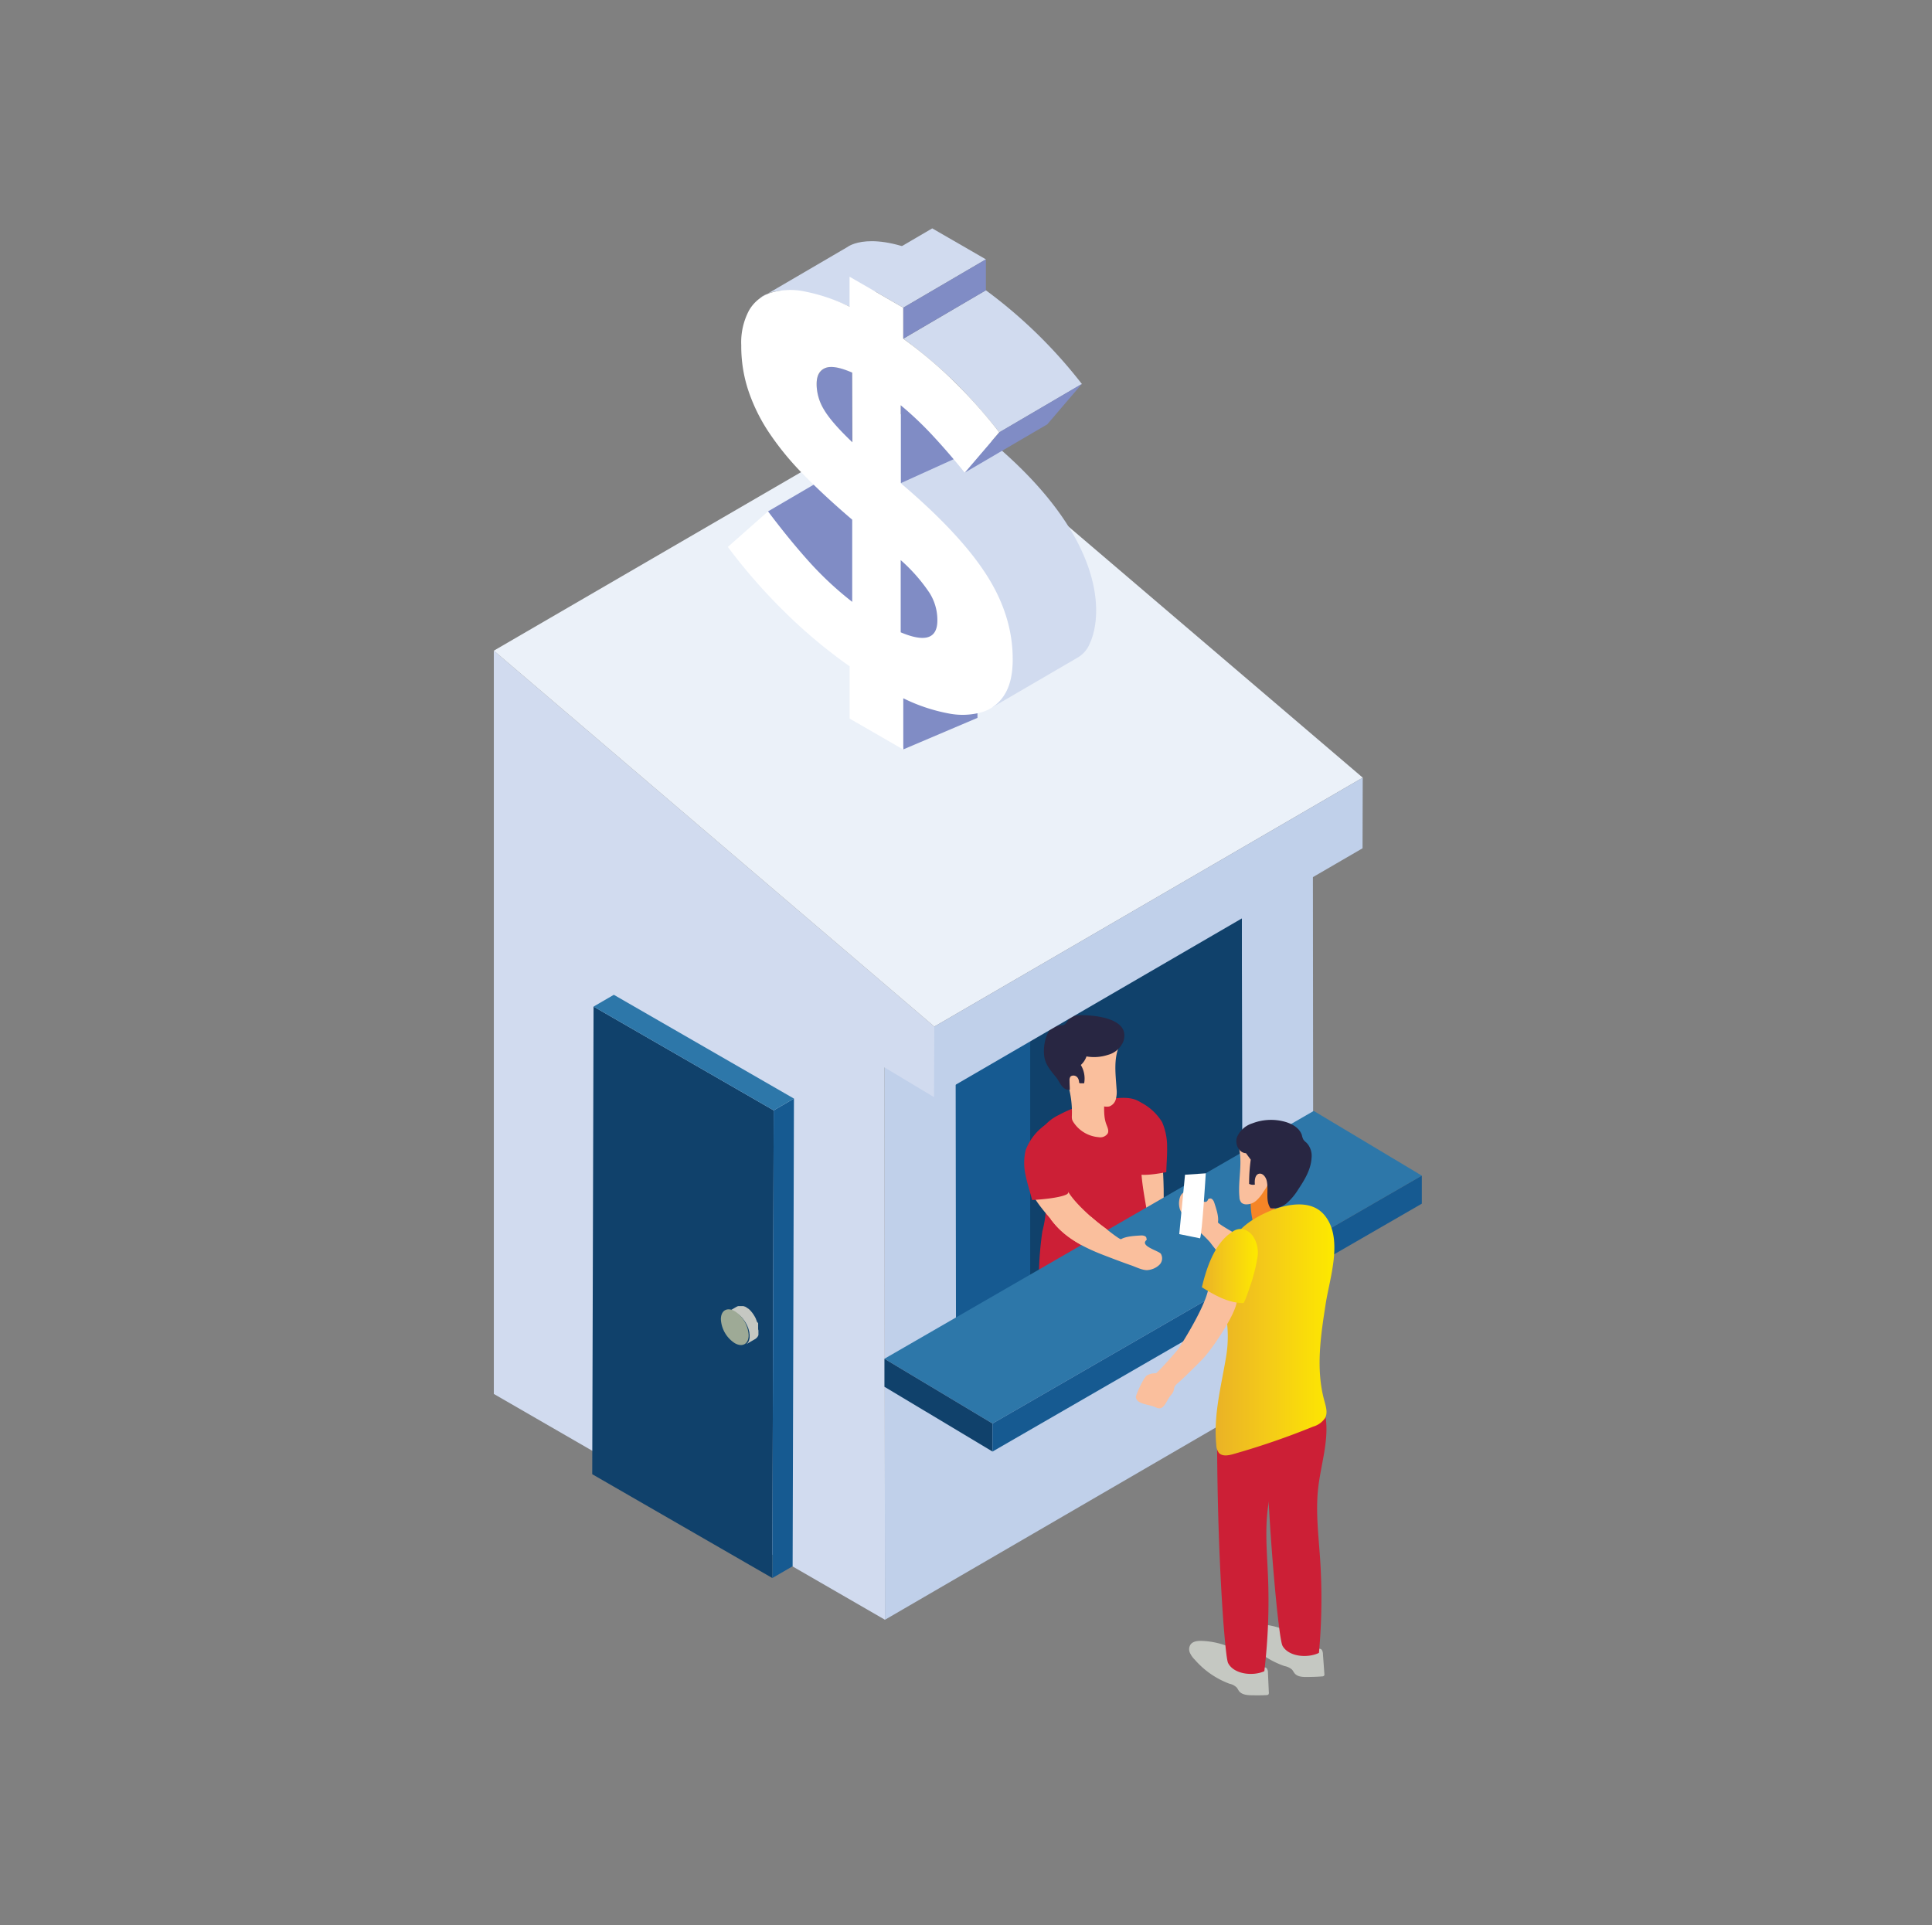 <svg id="Layer_1" data-name="Layer 1" xmlns="http://www.w3.org/2000/svg" xmlns:xlink="http://www.w3.org/1999/xlink" viewBox="0 0 523.23 521.42"><rect x="0" y="0" width="523.23" height="521.42" fill="#808080" stroke="none"/><defs><style>.cls-1{isolation:isolate}.cls-2{fill:#c0d0ea}.cls-3{fill:#165a91}.cls-4{fill:#10416b}.cls-5{fill:#fabf9d}.cls-6{fill:#cc1f36}.cls-7{fill:#282642}.cls-8{fill:#d1dbef}.cls-10{fill:#2d77a9}.cls-11{fill:#c5c8c2}.cls-16{fill:#fff}.cls-17{fill:#808cc5}</style><linearGradient id="linear-gradient" x1="329.23" y1="360.2" x2="361.38" y2="360.2" gradientUnits="userSpaceOnUse"><stop offset="0" stop-color="#eab226"/><stop offset=".43" stop-color="#f4ca19"/><stop offset=".98" stop-color="#fde800"/></linearGradient><linearGradient id="linear-gradient-2" x1="325.5" y1="342.88" x2="340.68" y2="342.88" xlink:href="#linear-gradient"/></defs><g class="cls-1"><path class="cls-2" d="M239.53 289.08l116.02-67.42.14 149.6-116.02 67.42-.14-149.6z"/><path class="cls-3" d="M258.81 288.75l77.5-45.03.1 77.87-77.5 45.03-.1-77.87z"/><path class="cls-4" d="M279 277.02v77.93l57.41-33.36-.1-77.87-57.31 33.3z"/><path class="cls-5" d="M314.94 316.78s.64 9.27-.25 14.06.31 10.16-.69 10.81-6.08-2.79-6.13-3.48-1.87-12.66-1.87-12.66v-8.43z"/><path class="cls-6" d="M307.35 312.87c0-1.89 0-3.78.09-5.66.14-2.8-1.05-6.78.75-9a14.5 14.5 0 0 1 6.54 5.7 16.55 16.55 0 0 1 1.35 6.68c.05 2.29-.17 4.57-.22 6.86-1.89.37-5.85 1.06-7.74.55-.9-.24-.64-1.23-.67-1.94-.05-1.06-.09-2.14-.1-3.19z"/><path class="cls-6" d="M309.44 336.13c-.83-1.92 1.83-3.89 1.51-6-1-6.59-2.69-13-1.5-19.44.58-3.1 1.72-6.73.86-9.85-1.45-5.25-9.44-3.26-13.24-2.53a36.14 36.14 0 0 0-10.38 3.69 12.17 12.17 0 0 0-4.25 3.39c-1.73 2.42-1.84 5.65-1.32 8.58s1.59 5.73 2 8.67a29.26 29.26 0 0 1-.82 10.81 92.67 92.67 0 0 0-.95 11.9c.1 5.73 4.53.7 9.15 1.19 5.79.61 11.94.86 17.3-1.79a5.44 5.44 0 0 0 3-3.25c.53-1.93-.61-3.64-1.36-5.37z"/><path class="cls-5" d="M299.6 304.44c-1.14-3.1-.08-6.61-.92-9.8a8.65 8.65 0 0 0-7.92-6.27c-.87 0-1.95.28-2.08 1.13l.26 3.32a26.46 26.46 0 0 1 1.34 9.49 3.17 3.17 0 0 0 .07.87 2.67 2.67 0 0 0 .36.74 9 9 0 0 0 6.83 4.06 2.41 2.41 0 0 0 2.45-1c.4-.77-.08-1.7-.39-2.54z"/><path class="cls-5" d="M303.14 283.18l-3.46-.77c-1.65.61-3.47.61-5.17 1.1s-3.4 1.78-3.46 3.54c0 .65-3.52 2.08-1.32 8.12.84 2.31 7.34 3.77 8.16 4.1a4 4 0 0 0 2.49.4 2.83 2.83 0 0 0 1.82-2 7.52 7.52 0 0 0 .19-2.76c-.25-3.91-.85-8.09.75-11.73z"/><path class="cls-7" d="M291.62 275a4.64 4.64 0 0 0-1.23.32c-1.13.47-1.19 1.39-2 2.09a1.5 1.5 0 0 1-.8.27 5.18 5.18 0 0 0-3 1c-1.6 1.66-2.08 5.11-1.8 7.28.31 2.43 1.78 4 3.27 5.85 1 1.26 1.6 3.51 3.67 3.34 0-.83-.07-1.67-.07-2.49a1.7 1.7 0 0 1 .23-1.05c.4-.52 2.19-.62 2.35 1.47a.31.31 0 0 0 .1.24.39.39 0 0 0 .26.06h.8a.28.28 0 0 0 .18 0 .26.26 0 0 0 .07-.21 7.09 7.09 0 0 0-.94-4.74 5.49 5.49 0 0 0 1.44-2.07l.08-.25a12.09 12.09 0 0 0 5.85-.43 6.17 6.17 0 0 0 4.16-3.67c1.92-6-7-7-11-7.07a10.15 10.15 0 0 0-1.62.06z"/><path class="cls-5" d="M288.41 319.64c-.88 3.47 8 10.91 10.73 12.84.48.34 4.18 3.35 4.53 3.15 1.39-.83 3.74-.92 5.36-1 .63 0 1.46.15 1.5.78 0 .15.07.36 0 .47-1.87 1.62 3.27 2.87 3.9 3.7a2.44 2.44 0 0 1-.35 3 5.23 5.23 0 0 1-2.95 1.4c-1.35.26-3.42-.82-4.65-1.24-2.64-.9-5.25-1.9-7.84-2.92-5-2-10-4.5-13.41-8.83-1.87-2.35-6.05-6.73-6.29-9.78z"/><path class="cls-6" d="M288.53 318.36c-.38-1.85-.82-3.69-1.34-5.5-.77-2.7-1.45-6.6-3.9-8.35a14.66 14.66 0 0 0-5.52 7 15 15 0 0 0 0 6.85c.45 2.24 1.19 4.42 1.75 6.64 2.14-.11 7.35-.54 9.31-1.5.92-.46.42-1.36.3-2.06-.19-1.01-.38-2.05-.6-3.08z"/><path class="cls-8" d="M133.74 176.22l119.3 101.81-.05 19.13-13.46-8.08.14 149.6-105.93-61.16v-201.3z"/><path fill="#ebf1f9" d="M133.74 176.22l116.02-67.42 119.3 101.81-116.02 67.42-119.3-101.81z"/><path class="cls-2" d="M253.04 278.03l116.02-67.42-.05 19.13-116.02 67.42.05-19.13z"/></g><g class="cls-1"><path class="cls-10" d="M239.53 367.99l29.27 17.54 116.26-67.13-29.27-17.53-116.26 67.12z"/><path class="cls-4" d="M239.53 367.99v7.59l29.27 17.54v-7.59l-29.27-17.54z"/><path class="cls-3" d="M268.8 385.53v7.59l116.26-67.13v-7.59L268.8 385.53z"/></g><g class="cls-1"><path class="cls-4" d="M209.53 300.72l-.36 126.66-48.78-28.12.36-126.65 48.78 28.11z"/><path class="cls-3" d="M209.53 300.72l5.49-3.19-.36 126.66-5.49 3.19.36-126.66z"/><path class="cls-10" d="M160.75 272.61l5.49-3.19 48.78 28.11-5.49 3.19-48.78-28.11z"/></g><path class="cls-11" d="M205.32 360a1.09 1.09 0 0 0 0-.18v-.19-.55-.27a.24.24 0 0 0 0-.08 1.17 1.17 0 0 0 0-.2v-.2L205 358c0-.06 0-.12-.07-.19v-.06l-.05-.12a1.46 1.46 0 0 0-.07-.19l-.06-.13v-.05a1.42 1.42 0 0 0-.08-.18l-.1-.2-.08-.16-.11-.19-.06-.1-.1-.17-.15-.24-.23-.33-.16-.22a2.09 2.09 0 0 1-.14-.17 1.15 1.15 0 0 1-.14-.17l-.15-.16-.1-.11-.16-.16-.08-.07-.17-.15-.07-.06h-.05l-.17-.13-.12-.09-.16-.1-.16-.1-.12-.07-.15-.08h-.1l-.15-.06-.15-.06H199.96a1.41 1.41 0 0 0-.22.06l-.29.14-2.56 1.49a1.55 1.55 0 0 1 .29-.14l.22-.06h1.02l.33.09.36.14.37.2a4 4 0 0 1 .38.24c.12.08.23.17.34.26l.32.28c.1.1.21.2.31.31l.32.36.3.39.26.37.15.24.12.2.06.1.19.35c.07.15.14.29.2.44l.18.43.15.45c0 .14.08.29.11.43l.09.45c0 .15 0 .3.05.44a3.24 3.24 0 0 1 0 .44v.41c0 .12 0 .24-.05.35a2.81 2.81 0 0 1-.08.31v.05a1.69 1.69 0 0 1-.11.27 1.17 1.17 0 0 1-.15.27 1.64 1.64 0 0 1-.26.33l-.07.06a1.72 1.72 0 0 1-.31.24l2.56-1.48a1.48 1.48 0 0 0 .31-.25l.07-.06a2.16 2.16 0 0 0 .27-.33 2.15 2.15 0 0 0 .14-.26l.07-.18v-.15a1.8 1.8 0 0 1 0-.19V361.1v-.24-.18-.36z"/><path d="M199 355.12a8.26 8.26 0 0 1 3.75 6.5c0 2.38-1.7 3.34-3.77 2.14a8.24 8.24 0 0 1-3.75-6.49c.02-2.38 1.7-3.35 3.77-2.15z" fill="#9eaa96"/><path class="cls-5" d="M322.36 322.59c1 .28 4 4.55 4.82 2.24.05-.15.26-.17.41-.22.59-.19 1.07.5 1.26 1.09.49 1.54 1.27 3.72 1 5.31-.06.39 4.06 2.69 4.55 3 3.24 2.1 7.88 5.38 10.81.78a16.35 16.35 0 0 1 1.91-2.46l8.81 4.37c-.49-.23-1.95 2.9-2.14 3.26-2.33 4.48-5.93 7.87-11.3 6.75a23.36 23.36 0 0 1-10.89-5.63 49.24 49.24 0 0 1-3.89-4.64 35.4 35.4 0 0 0-4.25-4c-1.13-1-3.71-3.78-4-5.25a5.28 5.28 0 0 1 .21-3.22 2.44 2.44 0 0 1 2.69-1.38z"/><path d="M338.86 323.5a2.85 2.85 0 0 1 .49-.75 28.63 28.63 0 0 1 5.16-5l.81 4.14-.09 5.09a2.73 2.73 0 0 1-.17 1.14 2.88 2.88 0 0 1-1.42 1.19l-4.17 2.16a22.94 22.94 0 0 1-.76-6.77 3.36 3.36 0 0 1 .15-1.2z" fill="#f58526"/><path class="cls-5" d="M335.32 310.14l3.13-1.24a19.94 19.94 0 0 1 4.05 3.78 7.74 7.74 0 0 1 1.73 5.15 10.79 10.79 0 0 1-2 4.85 10.47 10.47 0 0 1-2 2.48 4 4 0 0 1-3 1 1.83 1.83 0 0 1-1-.42 2.28 2.28 0 0 1-.56-1.5c-.47-4.68 1.06-9.58-.35-14.1z"/><path class="cls-7" d="M335 308a6.65 6.65 0 0 1 4.13-3.75 14.09 14.09 0 0 1 9.11-.37c1.87.57 3.78 1.72 4.35 3.59a4.07 4.07 0 0 0 .42 1.2 4.72 4.72 0 0 0 .84.83 5.15 5.15 0 0 1 1.35 4.09c-.17 3.13-1.88 5.95-3.62 8.56a16.15 16.15 0 0 1-3.06 3.67 5.83 5.83 0 0 1-4.44 1.41c-1.44-2.05-.48-4.89-1-7.34-.22-1.07-1.09-2.25-2.14-2s-1.21 1.8-1.09 2.93a2.34 2.34 0 0 1-1.56-.19 46.44 46.44 0 0 1 .44-6.56l-1.29-1.75c-1.93-.07-3.06-2.48-2.44-4.32z"/><path class="cls-11" d="M337 441c.59-1 1.88-1.15 3-1.15a21.5 21.5 0 0 1 9 2l8.06 4.76a.74.74 0 0 1 .95.28 2.14 2.14 0 0 1 .27 1.06l.39 5.36a.69.69 0 0 1-.08.51.74.74 0 0 1-.53.2c-1.28.11-2.58.14-3.87.16s-2.77 0-3.59-1c-.25-.31-.42-.69-.69-1a4.18 4.18 0 0 0-2-.95 23 23 0 0 1-9.58-6.26 6.34 6.34 0 0 1-1.36-1.78A2.4 2.4 0 0 1 337 441z"/><path class="cls-6" d="M343.15 381a2.78 2.78 0 0 1 1.75-.46l6.55-.22 7.44 2.81c1.23 6.61-1.17 13.28-1.91 20-.69 6.3.1 12.66.53 19a162.27 162.27 0 0 1-.31 25.52c-3.06 1.5-8.24 1.06-9.87-1.93-.5-.92-1.26-7.59-1.6-11-1.7-17.1-2.64-34.27-3.18-51.45a2.76 2.76 0 0 1 .6-2.27z"/><path class="cls-11" d="M322.38 445.46c.61-.94 1.91-1.09 3-1.06a21.39 21.39 0 0 1 8.91 2.25l7.92 5a.74.74 0 0 1 .94.31 2.14 2.14 0 0 1 .24 1.06l.24 5.37a.74.74 0 0 1-.1.51.76.76 0 0 1-.53.18c-1.29.08-2.58.07-3.88.05s-2.76-.11-3.56-1.13c-.24-.32-.39-.7-.66-1a4 4 0 0 0-1.94-1 23.06 23.06 0 0 1-9.4-6.53 6.17 6.17 0 0 1-1.3-1.83 2.35 2.35 0 0 1 .12-2.18z"/><path class="cls-6" d="M330.22 385.64a2.79 2.79 0 0 1 1.76-.42h6.55l7.36 3c1 6.64-1.55 13.24-2.48 19.89-.87 6.28-.26 12.66 0 19a162.11 162.11 0 0 1-1 25.5c-3.1 1.42-8.27.83-9.81-2.21-.47-.93-1-7.62-1.28-11-1.22-17.14-1.67-34.33-1.72-51.51a2.78 2.78 0 0 1 .62-2.25z"/><path d="M332.07 367.37a33.72 33.72 0 0 0-.06-11.25c-1.7-9.72-2.33-19.52 7.1-25.65 4.94-3.21 14.83-7 19.52-1.45 5.29 6.21 1.5 17 .41 24-1.35 8.67-2.75 17.67-.39 26.3.42 1.57 1 3.31.2 4.75a5.88 5.88 0 0 1-3.22 2.3 207.81 207.81 0 0 1-21.73 7.47c-1.29.36-2.88.63-3.79-.35a3.65 3.65 0 0 1-.71-2.15c-.8-8.18 1.33-15.84 2.67-23.97z" fill="url(#linear-gradient)"/><path class="cls-5" d="M328.07 346.66a1.05 1.05 0 0 0-.75 1.13c.38 3.89-6.66 15.24-8.24 17.59-.31.46-5.7 6.6-6.07 6.54a4.8 4.8 0 0 0-2.3.54c-.91.33-3.15 5.43-3.09 5.93.24 2 3.56 1.88 5.47 2.8 2.21 1.05 2.65-1.8 4.1-3.44 1.2-1.36.26-1.89 1.66-3.05s5.49-5.21 6.81-6.59c2.65-2.77 8.33-11.24 9.18-15 .35-1.55 2.19-7.74 1.82-9z"/><path d="M333 334.13a11.56 11.56 0 0 1 1-.69 3.6 3.6 0 0 1 1.81-.59c3.66 0 5.25 4.54 4.77 7.45a46 46 0 0 1-2.07 8.18c-.15.42-1.48 4.43-1.77 4.43-4.06 0-7.8-2.15-11.25-4.28 1.19-4.92 3.19-11.25 7.51-14.5z" fill="url(#linear-gradient-2)"/><path class="cls-5" d="M314.38 339.55c-.63-.83-5.77-2.08-3.9-3.7.12-.11.06-.32 0-.47 0-.63-.87-.82-1.5-.78-1.62.11-4 .2-5.36 1-.35.2-4.05-2.81-4.53-3.15-.79-.57-2.13-1.62-3.59-2.9-3.68.1-7.35.25-11 .63.24.28.45.54.64.78 3.44 4.33 8.36 6.85 13.41 8.83 2.59 1 5.2 2 7.84 2.92 1.23.42 3.3 1.5 4.65 1.24a5.23 5.23 0 0 0 2.95-1.4 2.44 2.44 0 0 0 .39-3z"/><path class="cls-16" d="M325 335.38c.56-1.13 1.55-17.61 1.55-17.61l-5.62.38-1.56 16.08z"/><path class="cls-8" d="M205.72 80.8l23.77-13.89s6.29-5.11 23 3L230.1 83.05s-17.35-8.11-24.38-2.25z"/><path class="cls-8" d="M230.1 74.94l22.37-13.09L267 70.24l-22.37 13.09-14.53-8.39zM293 104l-22.36 13.1A158.37 158.37 0 0 0 259 103.88a137.25 137.25 0 0 0-14.34-12.16L267 78.62A131.7 131.7 0 0 1 293 104z"/><path class="cls-17" d="M244.63 83.33L267 70.24v8.38l-22.37 13.1v-8.39z"/><path class="cls-8" d="M268.81 191.52l22.82-13.3a7.72 7.72 0 0 0 3.5-3.94c3.63-7.74 4.75-30-30.16-57.54l-21 14.12z"/><path class="cls-17" d="M262.09 122.63l-18.16 8.23v-21.1s13.74.45 14.12.59 4.04 12.28 4.04 12.28zM261.26 128.01l22.37-13.09 9.36-10.95-22.36 13.1-9.37 10.94zM230.8 100.92s-9.64-5.15-9.64 3.38c0 8.13 9.64 15.49 9.64 15.49zM211.7 158.47s29.35 20.8 29.9 20.91 23.4-.76 23.4-.76l1.51-14-36.13-39.22L208 138.5zM244.63 202.96l20.09-8.54v-5.87l-24.91-6.24 4.82 20.65z"/><path class="cls-16" d="M230.1 180.45a137.8 137.8 0 0 1-17.54-14.67 152.33 152.33 0 0 1-15.44-17.65L208 138.5q5.73 7.63 11.11 13.61A90.69 90.69 0 0 0 230.8 163v-22.25q-7.55-6.45-13.21-12.24a77.11 77.11 0 0 1-9.36-11.41 48 48 0 0 1-5.59-11.41 38 38 0 0 1-1.89-11.92v-.28a18.37 18.37 0 0 1 2.1-9.41 10.59 10.59 0 0 1 5.94-4.81 18.94 18.94 0 0 1 9.29-.3 49.49 49.49 0 0 1 12 4.08v-8.11l14.53 8.39v8.39a121 121 0 0 1 13.91 11.73 138.7 138.7 0 0 1 12.09 13.62L261.26 128q-4.18-5.2-8.52-9.88a92.43 92.43 0 0 0-8.81-8.37v21.1q15.94 13.53 23.13 24.68t7.2 22.88v.28q0 5.87-2.17 9.37a10.9 10.9 0 0 1-6 4.77 19.39 19.39 0 0 1-9.3.37 47.24 47.24 0 0 1-12.16-4.09V203l-14.53-8.39zm.7-79.53c-3.36-1.47-5.8-1.88-7.34-1.23s-2.3 2.09-2.3 4.33v.28a13.5 13.5 0 0 0 2 6.65q2 3.43 7.69 8.84zm13.13 70.33q9.93 4.19 9.93-3.22v-.27a13.77 13.77 0 0 0-2.1-7.15 45.87 45.87 0 0 0-7.83-8.92z"/></svg>